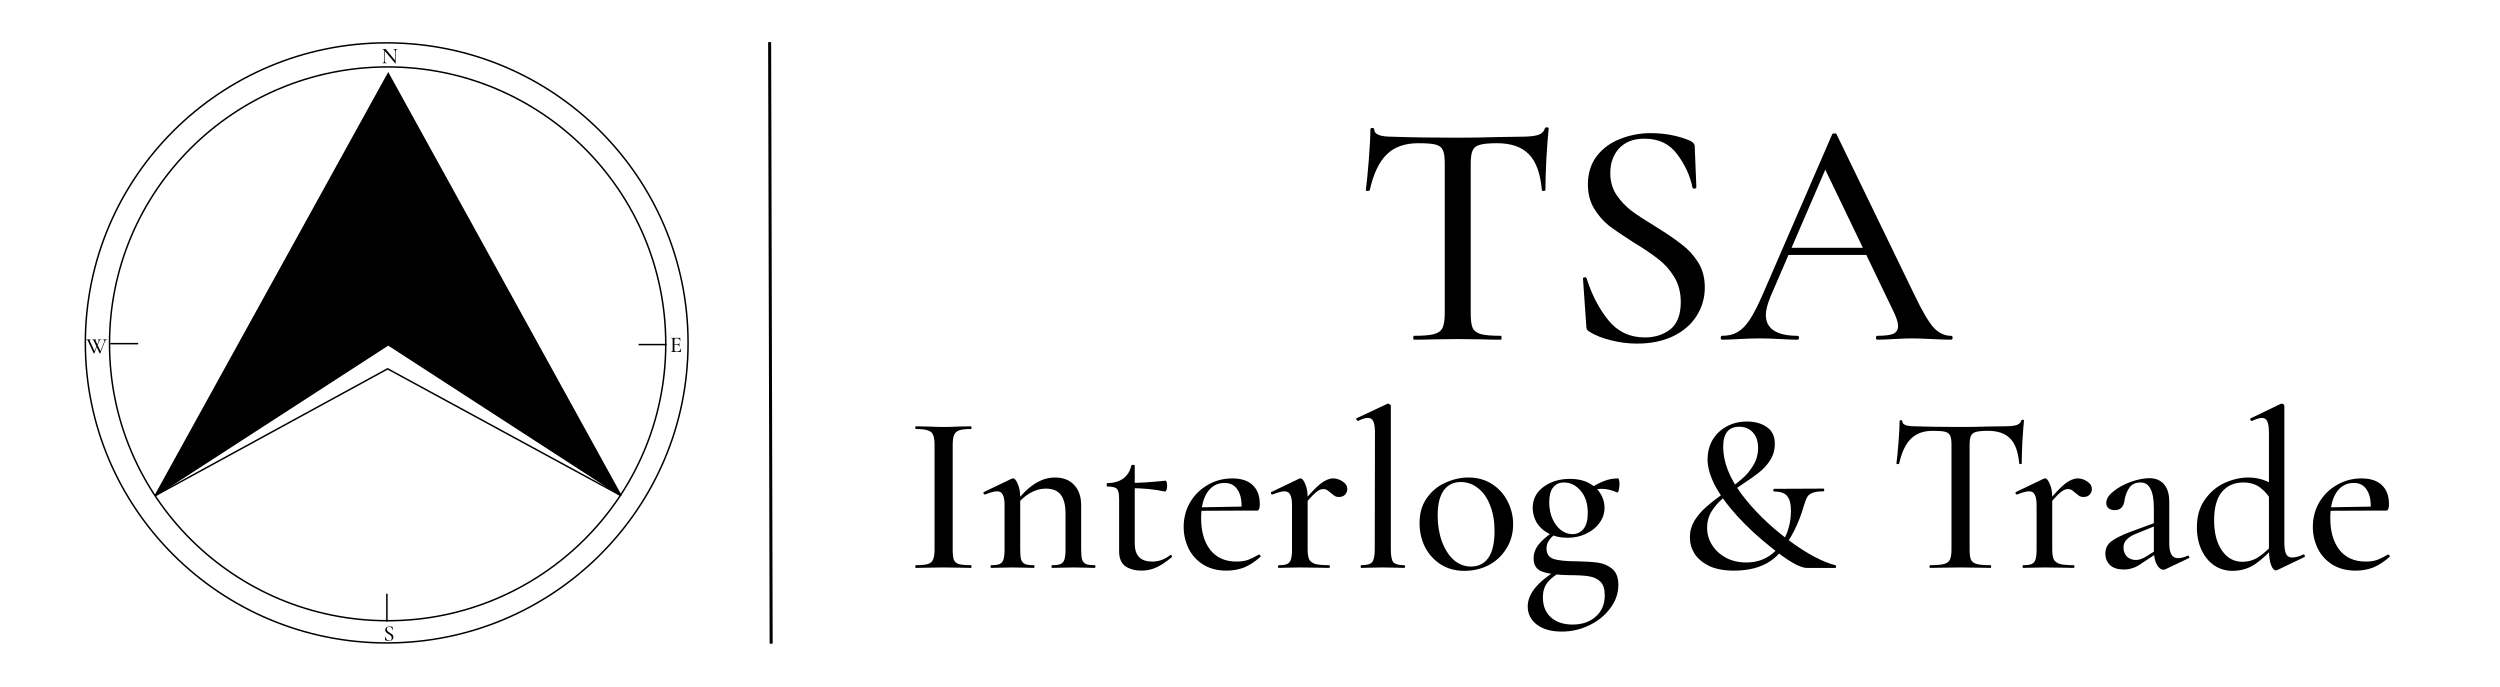 <svg width="1655" height="455" viewBox="0 0 1655 455" fill="none" xmlns="http://www.w3.org/2000/svg">
<rect width="1655" height="455" fill="white"/>
<path d="M440.73 227.612C440.73 328.848 358.301 410.92 256.614 410.92C154.928 410.92 72.499 328.848 72.499 227.612C72.499 126.376 154.928 44.305 256.614 44.305C358.301 44.305 440.73 126.376 440.73 227.612Z" stroke="black"/>
<path d="M455.5 227.001C455.5 336.696 366.183 425.625 256 425.625C145.817 425.625 56.5 336.696 56.5 227.001C56.5 117.305 145.817 28.376 256 28.376C366.183 28.376 455.5 117.305 455.5 227.001Z" stroke="black"/>
<path d="M257.011 48.71L102.77 328.097L257.011 228.218L411.077 328.097L257.011 48.71Z" fill="black" stroke="black"/>
<path d="M102.769 328.095L256.615 244.156L411.076 328.095" stroke="black"/>
<line x1="256.115" y1="411.422" x2="256.115" y2="393.041" stroke="black"/>
<line x1="441.231" y1="228.113" x2="422.77" y2="228.113" stroke="black"/>
<line x1="73" y1="227.496" x2="91.462" y2="227.496" stroke="black"/>
<path d="M509.5 27.877L510.5 426.127" stroke="black" stroke-width="2"/>
<path d="M938.792 94.807C929.905 94.807 922.954 97.315 917.937 102.332C912.92 107.205 909.194 115.089 906.757 125.982C906.614 126.268 906.112 126.412 905.252 126.412C904.535 126.412 904.177 126.197 904.177 125.767C904.75 121.753 905.395 115.232 906.112 106.202C906.829 97.172 907.187 90.364 907.187 85.777C907.187 85.06 907.617 84.702 908.477 84.702C909.337 84.702 909.767 85.06 909.767 85.777C909.767 88.93 913.709 90.507 921.592 90.507C933.919 90.937 948.324 91.152 964.807 91.152C973.264 91.152 982.222 91.008 991.682 90.722L1006.3 90.507C1011.61 90.507 1015.48 90.148 1017.91 89.432C1020.35 88.715 1021.93 87.282 1022.64 85.132C1022.79 84.558 1023.22 84.272 1023.93 84.272C1024.79 84.272 1025.22 84.558 1025.22 85.132C1024.79 89.145 1024.29 95.595 1023.72 104.482C1023.29 113.368 1023.07 120.463 1023.07 125.767C1023.07 126.197 1022.64 126.412 1021.78 126.412C1021.07 126.412 1020.71 126.197 1020.71 125.767C1019.7 114.73 1016.84 106.847 1012.11 102.117C1007.38 97.243 1000.35 94.807 991.037 94.807C985.734 94.807 981.935 95.165 979.642 95.882C977.349 96.455 975.772 97.674 974.912 99.537C974.052 101.257 973.622 104.195 973.622 108.352V207.467C973.622 211.91 974.052 215.135 974.912 217.142C975.915 219.149 977.779 220.51 980.502 221.227C983.225 221.944 987.597 222.302 993.617 222.302C993.904 222.302 994.047 222.732 994.047 223.592C994.047 224.452 993.904 224.882 993.617 224.882C988.6 224.882 984.659 224.81 981.792 224.667L964.807 224.452L948.252 224.667C945.385 224.81 941.372 224.882 936.212 224.882C935.782 224.882 935.567 224.452 935.567 223.592C935.567 222.732 935.782 222.302 936.212 222.302C942.089 222.302 946.389 221.944 949.112 221.227C951.979 220.51 953.914 219.149 954.917 217.142C955.92 214.992 956.422 211.767 956.422 207.467V107.922C956.422 103.908 955.992 101.042 955.132 99.322C954.272 97.459 952.624 96.24 950.187 95.667C947.894 95.094 944.095 94.807 938.792 94.807ZM1066.01 114.587C1066.01 120.033 1067.37 124.835 1070.1 128.992C1072.82 133.005 1076.12 136.517 1079.99 139.527C1083.86 142.394 1089.23 145.905 1096.11 150.062C1103.28 154.505 1108.94 158.375 1113.1 161.672C1117.4 164.825 1121.05 168.767 1124.06 173.497C1127.07 178.227 1128.58 183.817 1128.58 190.267C1128.58 197.29 1126.71 203.669 1122.99 209.402C1119.4 214.992 1114.17 219.435 1107.29 222.732C1100.55 225.885 1092.67 227.462 1083.64 227.462C1077.91 227.462 1072.25 226.745 1066.66 225.312C1061.07 224.022 1056.19 222.087 1052.04 219.507C1051.32 219.077 1050.82 218.575 1050.53 218.002C1050.24 217.429 1050.1 216.569 1050.1 215.422L1047.95 184.677C1047.81 184.104 1048.09 183.745 1048.81 183.602C1049.67 183.459 1050.17 183.674 1050.32 184.247C1053.76 195.14 1058.56 204.385 1064.72 211.982C1070.88 219.579 1078.91 223.377 1088.8 223.377C1095.54 223.377 1101.2 221.585 1105.79 218.002C1110.37 214.275 1112.67 208.255 1112.67 199.942C1112.67 193.635 1111.23 188.117 1108.37 183.387C1105.5 178.657 1101.99 174.715 1097.83 171.562C1093.67 168.265 1088.16 164.538 1081.28 160.382C1074.54 156.082 1069.16 152.427 1065.15 149.417C1061.28 146.263 1057.98 142.465 1055.26 138.022C1052.54 133.435 1051.18 128.132 1051.18 122.112C1051.18 114.802 1053.11 108.567 1056.98 103.407C1060.99 98.247 1066.15 94.448 1072.46 92.012C1078.91 89.432 1085.65 88.142 1092.67 88.142C1102.13 88.142 1110.8 89.79 1118.69 93.087C1120.84 94.09 1121.91 95.38 1121.91 96.957L1122.99 123.832C1122.99 124.405 1122.56 124.763 1121.7 124.907C1120.98 124.907 1120.55 124.62 1120.41 124.047C1118.83 116.307 1115.46 108.997 1110.3 102.117C1105.28 95.237 1098.05 91.797 1088.59 91.797C1081.42 91.797 1075.83 93.947 1071.82 98.247C1067.95 102.547 1066.01 107.993 1066.01 114.587ZM1182.98 164.037H1241.46L1242.96 168.767H1180.4L1182.98 164.037ZM1291.55 222.302C1292.27 222.302 1292.63 222.732 1292.63 223.592C1292.63 224.452 1292.27 224.882 1291.55 224.882C1288.83 224.882 1284.6 224.739 1278.87 224.452C1272.85 224.165 1268.55 224.022 1265.97 224.022C1262.67 224.022 1258.58 224.165 1253.71 224.452C1248.84 224.739 1245.18 224.882 1242.75 224.882C1242.17 224.882 1241.89 224.452 1241.89 223.592C1241.89 222.732 1242.17 222.302 1242.75 222.302C1247.62 222.302 1251.13 221.872 1253.28 221.012C1255.43 220.009 1256.51 218.289 1256.51 215.852C1256.51 213.415 1255.43 210.047 1253.28 205.747L1207.06 109.642L1213.94 99.322L1172.01 196.502C1170 201.375 1169 205.389 1169 208.542C1169 213.129 1170.79 216.569 1174.38 218.862C1177.96 221.155 1183.12 222.302 1189.86 222.302C1190.57 222.302 1190.93 222.732 1190.93 223.592C1190.93 224.452 1190.57 224.882 1189.86 224.882C1187.28 224.882 1183.55 224.739 1178.68 224.452C1173.23 224.165 1168.5 224.022 1164.49 224.022C1160.76 224.022 1156.32 224.165 1151.16 224.452C1146.57 224.739 1142.84 224.882 1139.98 224.882C1139.4 224.882 1139.12 224.452 1139.12 223.592C1139.12 222.732 1139.4 222.302 1139.98 222.302C1143.99 222.302 1147.36 221.514 1150.08 219.937C1152.95 218.36 1155.67 215.637 1158.25 211.767C1160.83 207.897 1163.77 202.164 1167.07 194.567L1212.86 89.002C1213 88.572 1213.51 88.357 1214.37 88.357C1215.23 88.213 1215.73 88.428 1215.87 89.002L1267.47 195.427C1272.49 205.89 1276.64 212.985 1279.94 216.712C1283.38 220.439 1287.25 222.302 1291.55 222.302Z" fill="black"/>
<path d="M630.681 363.804C630.681 366.904 630.931 369.154 631.431 370.554C632.031 371.954 633.131 372.904 634.731 373.404C636.431 373.904 639.131 374.154 642.831 374.154C643.031 374.154 643.131 374.454 643.131 375.054C643.131 375.654 643.031 375.954 642.831 375.954C639.631 375.954 637.131 375.904 635.331 375.804L624.531 375.654L614.031 375.804C612.131 375.904 609.531 375.954 606.231 375.954C606.031 375.954 605.931 375.654 605.931 375.054C605.931 374.454 606.031 374.154 606.231 374.154C609.831 374.154 612.481 373.904 614.181 373.404C615.881 372.904 617.031 371.954 617.631 370.554C618.331 369.054 618.681 366.804 618.681 363.804V294.354C618.681 291.354 618.331 289.154 617.631 287.754C617.031 286.354 615.881 285.404 614.181 284.904C612.481 284.304 609.831 284.004 606.231 284.004C606.031 284.004 605.931 283.704 605.931 283.104C605.931 282.504 606.031 282.204 606.231 282.204L614.031 282.354C618.431 282.554 621.931 282.654 624.531 282.654C627.431 282.654 631.081 282.554 635.481 282.354L642.831 282.204C643.031 282.204 643.131 282.504 643.131 283.104C643.131 283.704 643.031 284.004 642.831 284.004C639.231 284.004 636.581 284.304 634.881 284.904C633.281 285.504 632.181 286.554 631.581 288.054C630.981 289.454 630.681 291.654 630.681 294.654V363.804ZM696.526 375.954C696.226 375.954 696.076 375.654 696.076 375.054C696.076 374.454 696.226 374.154 696.526 374.154C699.026 374.154 700.876 373.904 702.076 373.404C703.376 372.804 704.226 371.804 704.626 370.404C705.126 368.904 705.376 366.704 705.376 363.804V340.254C705.376 334.454 704.326 330.204 702.226 327.504C700.126 324.804 696.776 323.454 692.176 323.454C688.676 323.454 685.126 324.504 681.526 326.604C678.026 328.704 675.026 331.504 672.526 335.004L671.926 333.204C680.326 321.804 689.126 316.104 698.326 316.104C703.826 316.104 708.076 317.754 711.076 321.054C714.176 324.254 715.726 328.754 715.726 334.554V363.804C715.726 366.704 715.926 368.904 716.326 370.404C716.826 371.804 717.676 372.804 718.876 373.404C720.176 373.904 722.126 374.154 724.726 374.154C725.026 374.154 725.176 374.454 725.176 375.054C725.176 375.654 725.026 375.954 724.726 375.954C722.326 375.954 720.376 375.904 718.876 375.804L710.626 375.654L702.376 375.804C700.876 375.904 698.926 375.954 696.526 375.954ZM656.176 375.954C655.876 375.954 655.726 375.654 655.726 375.054C655.726 374.454 655.876 374.154 656.176 374.154C658.676 374.154 660.526 373.904 661.726 373.404C663.026 372.804 663.876 371.804 664.276 370.404C664.776 368.904 665.026 366.704 665.026 363.804V334.554C665.026 331.254 664.626 328.904 663.826 327.504C663.126 326.004 661.876 325.254 660.076 325.254C658.376 325.254 655.726 325.954 652.126 327.354H651.826C651.526 327.354 651.276 327.104 651.076 326.604C650.976 326.104 651.076 325.804 651.376 325.704L669.826 316.854L670.726 316.704C671.726 316.704 672.726 317.904 673.726 320.304C674.826 322.604 675.376 325.654 675.376 329.454V363.804C675.376 366.704 675.576 368.904 675.976 370.404C676.476 371.804 677.326 372.804 678.526 373.404C679.826 373.904 681.776 374.154 684.376 374.154C684.676 374.154 684.826 374.454 684.826 375.054C684.826 375.654 684.676 375.954 684.376 375.954C681.976 375.954 680.026 375.904 678.526 375.804L670.276 375.654L661.876 375.804C660.476 375.904 658.576 375.954 656.176 375.954ZM755.705 377.754C751.505 377.754 747.955 376.804 745.055 374.904C742.255 372.904 740.855 369.604 740.855 365.004V330.354C740.855 326.854 740.355 324.604 739.355 323.604C738.455 322.604 736.355 322.104 733.055 322.104C732.755 322.104 732.605 321.704 732.605 320.904C732.605 320.204 732.755 319.854 733.055 319.854C737.455 319.754 741.005 318.704 743.705 316.704C746.405 314.604 748.155 311.754 748.955 308.154C749.055 307.854 749.455 307.704 750.155 307.704C750.855 307.704 751.205 307.854 751.205 308.154V359.904C751.205 367.804 755.055 371.754 762.755 371.754C767.055 371.754 771.005 370.354 774.605 367.554C774.705 367.454 774.855 367.404 775.055 367.404C775.355 367.404 775.605 367.604 775.805 368.004C776.005 368.404 775.955 368.704 775.655 368.904C771.955 372.004 768.555 374.254 765.455 375.654C762.355 377.054 759.105 377.754 755.705 377.754ZM771.155 325.404C764.455 323.904 756.705 323.154 747.905 323.154V319.704C754.205 319.704 762.105 319.204 771.605 318.204C771.905 318.204 772.155 318.554 772.355 319.254C772.555 319.954 772.655 320.754 772.655 321.654C772.655 322.554 772.505 323.454 772.205 324.354C771.905 325.154 771.555 325.504 771.155 325.404ZM811.939 377.754C806.039 377.754 800.939 376.454 796.639 373.854C792.339 371.154 789.089 367.604 786.889 363.204C784.689 358.704 783.589 353.904 783.589 348.804C783.589 342.904 784.989 337.504 787.789 332.604C790.689 327.704 794.589 323.854 799.489 321.054C804.389 318.154 809.839 316.704 815.839 316.704C821.739 316.704 826.239 318.204 829.339 321.204C832.439 324.104 833.989 328.304 833.989 333.804C833.989 336.604 833.389 338.004 832.189 338.004H821.839C822.239 332.104 821.439 327.604 819.439 324.504C817.539 321.304 814.639 319.704 810.739 319.704C805.839 319.704 801.989 321.804 799.189 326.004C796.489 330.104 795.139 335.754 795.139 342.954C795.139 351.754 797.139 358.754 801.139 363.954C805.239 369.154 811.039 371.754 818.539 371.754C821.439 371.754 823.939 371.404 826.039 370.704C828.139 369.904 830.589 368.704 833.389 367.104H833.539C833.839 367.104 834.089 367.304 834.289 367.704C834.589 368.004 834.639 368.304 834.439 368.604C830.839 371.804 827.239 374.154 823.639 375.654C820.039 377.054 816.139 377.754 811.939 377.754ZM791.539 335.904L825.139 335.304V338.004L791.689 338.154L791.539 335.904ZM861.459 333.654C866.859 327.154 871.059 322.704 874.059 320.304C877.159 317.904 879.959 316.704 882.459 316.704C884.759 316.704 886.909 317.404 888.909 318.804C890.909 320.104 891.909 321.704 891.909 323.604C891.909 325.104 891.409 326.404 890.409 327.504C889.409 328.504 888.059 329.004 886.359 329.004C885.259 329.004 884.359 328.804 883.659 328.404C882.959 327.904 882.059 327.204 880.959 326.304C879.959 325.404 879.109 324.754 878.409 324.354C877.809 323.954 876.959 323.754 875.859 323.754C874.459 323.754 872.859 324.504 871.059 326.004C869.359 327.404 866.459 330.504 862.359 335.304L861.459 333.654ZM846.459 375.954C846.159 375.954 846.009 375.654 846.009 375.054C846.009 374.454 846.159 374.154 846.459 374.154C848.959 374.154 850.809 373.904 852.009 373.404C853.309 372.804 854.159 371.804 854.559 370.404C855.059 368.904 855.309 366.704 855.309 363.804V334.554C855.309 331.254 854.909 328.904 854.109 327.504C853.409 326.004 852.159 325.254 850.359 325.254C848.659 325.254 846.009 325.954 842.409 327.354H842.109C841.809 327.354 841.559 327.104 841.359 326.604C841.259 326.104 841.359 325.804 841.659 325.704L860.109 316.854L861.009 316.704C862.009 316.704 863.009 317.904 864.009 320.304C865.109 322.604 865.659 325.654 865.659 329.454V363.804C865.659 366.704 866.009 368.904 866.709 370.404C867.509 371.804 868.909 372.804 870.909 373.404C872.909 373.904 875.909 374.154 879.909 374.154C880.209 374.154 880.359 374.454 880.359 375.054C880.359 375.654 880.209 375.954 879.909 375.954C876.609 375.954 873.959 375.904 871.959 375.804L860.559 375.654L852.159 375.804C850.759 375.904 848.859 375.954 846.459 375.954ZM901.08 375.954C900.88 375.954 900.78 375.654 900.78 375.054C900.78 374.454 900.88 374.154 901.08 374.154C904.78 374.154 907.18 373.504 908.28 372.204C909.48 370.804 910.08 368.004 910.08 363.804L910.23 286.704C910.23 283.104 909.88 280.554 909.18 279.054C908.48 277.454 907.28 276.654 905.58 276.654C903.88 276.654 901.73 277.304 899.13 278.604H898.98C898.58 278.604 898.23 278.354 897.93 277.854C897.73 277.254 897.83 276.904 898.23 276.804L918.33 267.354L918.93 267.204C919.23 267.204 919.58 267.354 919.98 267.654C920.48 267.954 920.73 268.304 920.73 268.704V363.804C920.73 368.004 921.28 370.804 922.38 372.204C923.58 373.504 925.98 374.154 929.58 374.154C929.98 374.154 930.18 374.454 930.18 375.054C930.18 375.654 929.98 375.954 929.58 375.954C927.28 375.954 925.43 375.904 924.03 375.804L915.33 375.654L906.93 375.804C905.53 375.904 903.58 375.954 901.08 375.954ZM969.441 377.904C963.541 377.904 958.341 376.504 953.841 373.704C949.341 370.804 945.841 366.954 943.341 362.154C940.941 357.254 939.741 351.954 939.741 346.254C939.741 339.754 941.341 334.254 944.541 329.754C947.741 325.154 951.841 321.754 956.841 319.554C961.841 317.254 966.941 316.104 972.141 316.104C978.041 316.104 983.241 317.554 987.741 320.454C992.241 323.354 995.691 327.204 998.091 332.004C1000.49 336.704 1001.69 341.704 1001.69 347.004C1001.69 353.104 1000.19 358.504 997.191 363.204C994.291 367.904 990.391 371.554 985.491 374.154C980.591 376.654 975.241 377.904 969.441 377.904ZM973.791 375.054C978.791 375.054 982.641 373.104 985.341 369.204C988.041 365.304 989.391 359.404 989.391 351.504C989.391 345.004 988.391 339.304 986.391 334.404C984.491 329.504 981.841 325.754 978.441 323.154C975.041 320.454 971.241 319.104 967.041 319.104C962.141 319.104 958.341 321.004 955.641 324.804C953.041 328.504 951.741 334.004 951.741 341.304C951.741 347.604 952.691 353.354 954.591 358.554C956.491 363.654 959.091 367.704 962.391 370.704C965.791 373.604 969.591 375.054 973.791 375.054ZM1033.85 418.104C1026.95 418.104 1021.45 416.554 1017.35 413.454C1013.35 410.354 1011.35 406.354 1011.35 401.454C1011.35 392.854 1018.45 384.454 1032.65 376.254L1034.3 378.054C1030.1 380.254 1026.9 382.654 1024.7 385.254C1022.5 387.854 1021.4 391.254 1021.4 395.454C1021.4 401.054 1023.15 405.454 1026.65 408.654C1030.25 411.854 1035.05 413.454 1041.05 413.454C1047.35 413.454 1052.45 411.704 1056.35 408.204C1060.35 404.704 1062.35 400.004 1062.35 394.104C1062.35 390.004 1061.4 387.004 1059.5 385.104C1057.6 383.204 1055.05 382.004 1051.85 381.504C1048.75 381.004 1044.4 380.754 1038.8 380.754C1031.1 380.654 1025.25 379.904 1021.25 378.504C1017.25 377.204 1015.25 374.254 1015.25 369.654C1015.25 366.354 1016.35 363.304 1018.55 360.504C1020.75 357.704 1024.1 354.804 1028.6 351.804L1030.25 353.004C1027.95 354.704 1026.3 356.354 1025.3 357.954C1024.3 359.454 1023.8 361.204 1023.8 363.204C1023.8 366.604 1025.3 368.854 1028.3 369.954C1031.4 371.054 1036.85 371.604 1044.65 371.604C1050.15 371.704 1054.6 372.004 1058 372.504C1061.5 373.004 1064.6 374.354 1067.3 376.554C1070 378.854 1071.35 382.404 1071.35 387.204C1071.35 392.704 1069.6 397.804 1066.1 402.504C1062.6 407.304 1057.95 411.104 1052.15 413.904C1046.45 416.704 1040.35 418.104 1033.85 418.104ZM1037.75 356.004C1033.05 356.004 1028.95 355.104 1025.45 353.304C1021.95 351.504 1019.25 349.104 1017.35 346.104C1015.55 343.004 1014.65 339.704 1014.65 336.204C1014.65 330.504 1017 325.904 1021.7 322.404C1026.5 318.804 1032.4 317.004 1039.4 317.004C1044.2 317.004 1048.3 317.904 1051.7 319.704C1055.2 321.504 1057.8 323.854 1059.5 326.754C1061.3 329.654 1062.2 332.754 1062.2 336.054C1062.2 339.754 1061.1 343.104 1058.9 346.104C1056.8 349.104 1053.85 351.504 1050.05 353.304C1046.35 355.104 1042.25 356.004 1037.75 356.004ZM1040.9 353.604C1043.9 353.604 1046.35 352.454 1048.25 350.154C1050.15 347.854 1051.1 344.354 1051.1 339.654C1051.1 333.454 1049.55 328.554 1046.45 324.954C1043.35 321.254 1039.65 319.404 1035.35 319.404C1032.25 319.404 1029.85 320.504 1028.15 322.704C1026.45 324.804 1025.6 328.054 1025.6 332.454C1025.6 336.754 1026.35 340.504 1027.85 343.704C1029.35 346.904 1031.25 349.354 1033.55 351.054C1035.95 352.754 1038.4 353.604 1040.9 353.604ZM1052.15 323.604C1055.65 321.304 1058.85 319.604 1061.75 318.504C1064.65 317.304 1067.8 316.704 1071.2 316.704C1071.5 316.704 1071.7 317.104 1071.8 317.904C1072 318.604 1072.1 319.404 1072.1 320.304C1072.1 321.604 1071.95 322.954 1071.65 324.354C1071.35 325.654 1071 326.204 1070.6 326.004C1066.9 324.404 1063.45 323.604 1060.25 323.604C1058.15 323.604 1055.8 324.004 1053.2 324.804L1052 328.554L1052.15 323.604ZM1163.85 296.604C1163.85 292.204 1162.7 288.754 1160.4 286.254C1158.1 283.754 1155.1 282.504 1151.4 282.504C1144.3 282.504 1140.75 286.904 1140.75 295.704C1140.75 305.704 1144.75 316.104 1152.75 326.904C1160.85 337.704 1171.05 347.754 1183.35 357.054C1189.75 361.854 1195.7 365.704 1201.2 368.604C1206.8 371.504 1211.4 373.354 1215 374.154C1215.4 374.254 1215.55 374.604 1215.45 375.204C1215.45 375.704 1215.3 375.954 1215 375.954H1196.1C1191.4 375.954 1183.2 371.154 1171.5 361.554C1163.9 355.554 1156.7 348.854 1149.9 341.454C1143.2 334.054 1138.15 327.004 1134.75 320.304C1131.85 314.304 1130.4 308.904 1130.4 304.104C1130.4 299.504 1131.45 295.304 1133.55 291.504C1135.75 287.704 1138.8 284.704 1142.7 282.504C1146.7 280.204 1151.3 279.054 1156.5 279.054C1161.7 279.054 1166.05 280.254 1169.55 282.654C1173.15 285.054 1174.95 288.804 1174.95 293.904C1174.95 297.804 1173.95 301.354 1171.95 304.554C1169.95 307.654 1167.45 310.404 1164.45 312.804C1161.55 315.104 1157.65 317.854 1152.75 321.054C1147.65 324.454 1143.6 327.404 1140.6 329.904C1137.7 332.304 1135.2 335.154 1133.1 338.454C1131.1 341.654 1130.1 345.304 1130.1 349.404C1130.1 353.504 1131.2 357.304 1133.4 360.804C1135.6 364.304 1138.65 367.104 1142.55 369.204C1146.45 371.304 1150.95 372.354 1156.05 372.354C1161.95 372.354 1167.1 370.854 1171.5 367.854C1176 364.754 1179.45 360.604 1181.85 355.404C1184.35 350.104 1185.6 344.304 1185.6 338.004C1185.6 333.704 1184.8 330.554 1183.2 328.554C1181.7 326.454 1178.8 325.404 1174.5 325.404C1174.2 325.404 1174 325.104 1173.9 324.504C1173.9 323.904 1174.1 323.604 1174.5 323.604L1207.2 323.454C1207.5 323.454 1207.65 323.754 1207.65 324.354C1207.65 324.954 1207.5 325.254 1207.2 325.254C1203.9 325.254 1201.45 325.604 1199.85 326.304C1198.25 326.904 1197.1 327.804 1196.4 329.004C1195.7 330.204 1194.95 332.154 1194.15 334.854C1190.75 346.654 1185.65 356.754 1178.85 365.154C1172.05 373.554 1161.7 377.754 1147.8 377.754C1141.4 377.754 1136 376.754 1131.6 374.754C1127.3 372.654 1124.05 369.954 1121.85 366.654C1119.75 363.254 1118.7 359.604 1118.7 355.704C1118.7 351.704 1119.7 348.054 1121.7 344.754C1123.8 341.354 1126.35 338.354 1129.35 335.754C1132.35 333.054 1136.3 329.954 1141.2 326.454C1146.2 322.754 1150.2 319.604 1153.2 317.004C1156.2 314.404 1158.7 311.404 1160.7 308.004C1162.8 304.504 1163.85 300.704 1163.85 296.604ZM1279.58 285.204C1273.38 285.204 1268.53 286.954 1265.03 290.454C1261.53 293.854 1258.93 299.354 1257.23 306.954C1257.13 307.154 1256.78 307.254 1256.18 307.254C1255.68 307.254 1255.43 307.104 1255.43 306.804C1255.83 304.004 1256.28 299.454 1256.78 293.154C1257.28 286.854 1257.53 282.104 1257.53 278.904C1257.53 278.404 1257.83 278.154 1258.43 278.154C1259.03 278.154 1259.33 278.404 1259.33 278.904C1259.33 281.104 1262.08 282.204 1267.58 282.204C1276.18 282.504 1286.23 282.654 1297.73 282.654C1303.63 282.654 1309.88 282.554 1316.48 282.354L1326.68 282.204C1330.38 282.204 1333.08 281.954 1334.78 281.454C1336.48 280.954 1337.58 279.954 1338.08 278.454C1338.18 278.054 1338.48 277.854 1338.98 277.854C1339.58 277.854 1339.88 278.054 1339.88 278.454C1339.58 281.254 1339.23 285.754 1338.83 291.954C1338.53 298.154 1338.38 303.104 1338.38 306.804C1338.38 307.104 1338.08 307.254 1337.48 307.254C1336.98 307.254 1336.73 307.104 1336.73 306.804C1336.03 299.104 1334.03 293.604 1330.73 290.304C1327.43 286.904 1322.53 285.204 1316.03 285.204C1312.33 285.204 1309.68 285.454 1308.08 285.954C1306.48 286.354 1305.38 287.204 1304.78 288.504C1304.18 289.704 1303.88 291.754 1303.88 294.654V363.804C1303.88 366.904 1304.18 369.154 1304.78 370.554C1305.48 371.954 1306.78 372.904 1308.68 373.404C1310.58 373.904 1313.63 374.154 1317.83 374.154C1318.03 374.154 1318.13 374.454 1318.13 375.054C1318.13 375.654 1318.03 375.954 1317.83 375.954C1314.33 375.954 1311.58 375.904 1309.58 375.804L1297.73 375.654L1286.18 375.804C1284.18 375.904 1281.38 375.954 1277.78 375.954C1277.48 375.954 1277.33 375.654 1277.33 375.054C1277.33 374.454 1277.48 374.154 1277.78 374.154C1281.88 374.154 1284.88 373.904 1286.78 373.404C1288.78 372.904 1290.13 371.954 1290.83 370.554C1291.53 369.054 1291.88 366.804 1291.88 363.804V294.354C1291.88 291.554 1291.58 289.554 1290.98 288.354C1290.38 287.054 1289.23 286.204 1287.53 285.804C1285.93 285.404 1283.28 285.204 1279.58 285.204ZM1354.38 333.654C1359.78 327.154 1363.98 322.704 1366.98 320.304C1370.08 317.904 1372.88 316.704 1375.38 316.704C1377.68 316.704 1379.83 317.404 1381.83 318.804C1383.83 320.104 1384.83 321.704 1384.83 323.604C1384.83 325.104 1384.33 326.404 1383.33 327.504C1382.33 328.504 1380.98 329.004 1379.28 329.004C1378.18 329.004 1377.28 328.804 1376.58 328.404C1375.88 327.904 1374.98 327.204 1373.88 326.304C1372.88 325.404 1372.03 324.754 1371.33 324.354C1370.73 323.954 1369.88 323.754 1368.78 323.754C1367.38 323.754 1365.78 324.504 1363.98 326.004C1362.28 327.404 1359.38 330.504 1355.28 335.304L1354.38 333.654ZM1339.38 375.954C1339.08 375.954 1338.93 375.654 1338.93 375.054C1338.93 374.454 1339.08 374.154 1339.38 374.154C1341.88 374.154 1343.73 373.904 1344.93 373.404C1346.23 372.804 1347.08 371.804 1347.48 370.404C1347.98 368.904 1348.23 366.704 1348.23 363.804V334.554C1348.23 331.254 1347.83 328.904 1347.03 327.504C1346.33 326.004 1345.08 325.254 1343.28 325.254C1341.58 325.254 1338.93 325.954 1335.33 327.354H1335.03C1334.73 327.354 1334.48 327.104 1334.28 326.604C1334.18 326.104 1334.28 325.804 1334.58 325.704L1353.03 316.854L1353.93 316.704C1354.93 316.704 1355.93 317.904 1356.93 320.304C1358.03 322.604 1358.58 325.654 1358.58 329.454V363.804C1358.58 366.704 1358.93 368.904 1359.63 370.404C1360.43 371.804 1361.83 372.804 1363.83 373.404C1365.83 373.904 1368.83 374.154 1372.83 374.154C1373.13 374.154 1373.28 374.454 1373.28 375.054C1373.28 375.654 1373.13 375.954 1372.83 375.954C1369.53 375.954 1366.88 375.904 1364.88 375.804L1353.48 375.654L1345.08 375.804C1343.68 375.904 1341.78 375.954 1339.38 375.954ZM1433.5 376.854C1433.1 377.054 1432.65 377.154 1432.15 377.154C1430.55 377.154 1429.1 376.004 1427.8 373.704C1426.5 371.304 1425.85 368.104 1425.85 364.104V336.654C1425.85 330.654 1425.1 326.304 1423.6 323.604C1422.2 320.804 1420.05 319.404 1417.15 319.404C1413.75 319.404 1411.25 320.554 1409.65 322.854C1408.05 325.154 1407 327.804 1406.5 330.804C1406 335.404 1403.85 337.704 1400.05 337.704C1398.15 337.704 1396.7 337.254 1395.7 336.354C1394.8 335.454 1394.35 334.304 1394.35 332.904C1394.35 330.304 1395.95 327.754 1399.15 325.254C1402.35 322.654 1406.2 320.554 1410.7 318.954C1415.3 317.354 1419.35 316.554 1422.85 316.554C1427.05 316.554 1430.3 317.904 1432.6 320.604C1434.9 323.304 1436.05 327.154 1436.05 332.154V359.754C1436.05 366.254 1437.95 369.504 1441.75 369.504C1443.65 369.504 1445.85 368.954 1448.35 367.854H1448.5C1448.9 367.854 1449.15 368.104 1449.25 368.604C1449.45 369.004 1449.35 369.304 1448.95 369.504L1433.5 376.854ZM1405.9 377.004C1402 377.004 1399 376.054 1396.9 374.154C1394.8 372.154 1393.75 369.604 1393.75 366.504C1393.75 363.104 1395.05 360.404 1397.65 358.404C1400.25 356.404 1404.45 354.304 1410.25 352.104L1427.35 345.804L1427.8 347.754L1414.15 353.304C1411.55 354.304 1409.5 355.554 1408 357.054C1406.5 358.454 1405.75 360.254 1405.75 362.454C1405.75 364.854 1406.5 366.854 1408 368.454C1409.6 369.954 1411.6 370.704 1414 370.704C1415.9 370.704 1418.05 370.004 1420.45 368.604L1429.3 363.054L1429.6 365.154L1418.65 372.354C1416.35 374.054 1414.2 375.254 1412.2 375.954C1410.2 376.654 1408.1 377.004 1405.9 377.004ZM1477.74 377.904C1473.54 377.904 1469.64 376.754 1466.04 374.454C1462.44 372.054 1459.59 368.654 1457.49 364.254C1455.39 359.854 1454.34 354.804 1454.34 349.104C1454.34 341.804 1456.09 335.704 1459.59 330.804C1463.09 325.804 1467.44 322.104 1472.64 319.704C1477.94 317.304 1483.24 316.104 1488.54 316.104C1495.04 316.104 1501.19 318.104 1506.99 322.104L1504.59 332.904C1502.19 328.504 1499.44 325.154 1496.34 322.854C1493.34 320.554 1489.59 319.404 1485.09 319.404C1479.09 319.404 1474.34 321.504 1470.84 325.704C1467.44 329.904 1465.74 336.154 1465.74 344.454C1465.74 352.854 1467.49 359.554 1470.99 364.554C1474.49 369.454 1478.94 371.904 1484.34 371.904C1488.34 371.904 1491.94 370.854 1495.14 368.754C1498.44 366.554 1501.84 363.504 1505.34 359.604L1506.69 360.804C1502.09 366.004 1497.59 370.154 1493.19 373.254C1488.79 376.354 1483.64 377.904 1477.74 377.904ZM1512.24 359.154C1512.24 362.654 1512.64 365.204 1513.44 366.804C1514.24 368.304 1515.54 369.054 1517.34 369.054C1519.64 369.054 1522.09 368.404 1524.69 367.104L1524.99 366.954C1525.29 366.954 1525.54 367.204 1525.74 367.704C1525.94 368.204 1525.89 368.554 1525.59 368.754L1507.74 377.304C1507.14 377.504 1506.79 377.604 1506.69 377.604C1505.39 377.604 1504.29 376.354 1503.39 373.854C1502.49 371.354 1502.04 368.004 1502.04 363.804V286.704C1502.04 283.104 1501.69 280.554 1500.99 279.054C1500.29 277.454 1499.09 276.654 1497.39 276.654C1495.99 276.654 1493.84 277.304 1490.94 278.604H1490.64C1490.24 278.604 1489.94 278.404 1489.74 278.004C1489.54 277.504 1489.59 277.154 1489.89 276.954L1509.84 267.354C1510.04 267.254 1510.29 267.204 1510.59 267.204C1510.89 267.204 1511.24 267.354 1511.64 267.654C1512.04 267.954 1512.24 268.304 1512.24 268.704V359.154ZM1559.45 377.754C1553.55 377.754 1548.45 376.454 1544.15 373.854C1539.85 371.154 1536.6 367.604 1534.4 363.204C1532.2 358.704 1531.1 353.904 1531.1 348.804C1531.1 342.904 1532.5 337.504 1535.3 332.604C1538.2 327.704 1542.1 323.854 1547 321.054C1551.9 318.154 1557.35 316.704 1563.35 316.704C1569.25 316.704 1573.75 318.204 1576.85 321.204C1579.95 324.104 1581.5 328.304 1581.5 333.804C1581.5 336.604 1580.9 338.004 1579.7 338.004H1569.35C1569.75 332.104 1568.95 327.604 1566.95 324.504C1565.05 321.304 1562.15 319.704 1558.25 319.704C1553.35 319.704 1549.5 321.804 1546.7 326.004C1544 330.104 1542.65 335.754 1542.65 342.954C1542.65 351.754 1544.65 358.754 1548.65 363.954C1552.75 369.154 1558.55 371.754 1566.05 371.754C1568.95 371.754 1571.45 371.404 1573.55 370.704C1575.65 369.904 1578.1 368.704 1580.9 367.104H1581.05C1581.35 367.104 1581.6 367.304 1581.8 367.704C1582.1 368.004 1582.15 368.304 1581.95 368.604C1578.35 371.804 1574.75 374.154 1571.15 375.654C1567.55 377.054 1563.65 377.754 1559.45 377.754ZM1539.05 335.904L1572.65 335.304V338.004L1539.2 338.154L1539.05 335.904Z" fill="black"/>
<path d="M444.08 233.037C444.05 233.037 444.035 233.007 444.035 232.947C444.035 232.887 444.05 232.857 444.08 232.857C444.44 232.857 444.7 232.832 444.86 232.782C445.03 232.732 445.145 232.637 445.205 232.497C445.265 232.347 445.295 232.122 445.295 231.822V224.877C445.295 224.577 445.265 224.357 445.205 224.217C445.145 224.077 445.03 223.982 444.86 223.932C444.7 223.872 444.44 223.842 444.08 223.842C444.05 223.842 444.035 223.812 444.035 223.752C444.035 223.692 444.05 223.662 444.08 223.662H450.2C450.3 223.662 450.35 223.707 450.35 223.797L450.38 225.687C450.38 225.717 450.35 225.737 450.29 225.747C450.24 225.747 450.21 225.732 450.2 225.702C450.13 225.152 449.935 224.732 449.615 224.442C449.295 224.152 448.875 224.007 448.355 224.007H447.59C447.15 224.007 446.855 224.072 446.705 224.202C446.555 224.332 446.48 224.577 446.48 224.937V231.762C446.48 232.122 446.545 232.367 446.675 232.497C446.815 232.627 447.09 232.692 447.5 232.692H448.49C449.05 232.692 449.515 232.527 449.885 232.197C450.265 231.857 450.525 231.377 450.665 230.757C450.665 230.737 450.685 230.727 450.725 230.727C450.755 230.727 450.78 230.737 450.8 230.757C450.83 230.767 450.845 230.777 450.845 230.787C450.745 231.507 450.695 232.182 450.695 232.812C450.695 232.892 450.68 232.952 450.65 232.992C450.62 233.022 450.56 233.037 450.47 233.037H444.08ZM449.63 229.587C449.63 229.157 449.505 228.842 449.255 228.642C449.015 228.432 448.63 228.327 448.1 228.327H445.91V227.982H448.13C448.64 227.982 449.015 227.897 449.255 227.727C449.495 227.547 449.615 227.272 449.615 226.902C449.615 226.882 449.64 226.872 449.69 226.872C449.75 226.872 449.78 226.882 449.78 226.902L449.765 228.162L449.78 228.837C449.8 229.157 449.81 229.407 449.81 229.587C449.81 229.607 449.78 229.617 449.72 229.617C449.66 229.617 449.63 229.607 449.63 229.587Z" fill="black"/>
<path d="M256.067 416.485C256.067 416.865 256.162 417.2 256.352 417.49C256.542 417.77 256.772 418.015 257.042 418.225C257.312 418.425 257.687 418.67 258.167 418.96C258.667 419.27 259.062 419.54 259.352 419.77C259.652 419.99 259.907 420.265 260.117 420.595C260.327 420.925 260.432 421.315 260.432 421.765C260.432 422.255 260.302 422.7 260.042 423.1C259.792 423.49 259.427 423.8 258.947 424.03C258.477 424.25 257.927 424.36 257.297 424.36C256.897 424.36 256.502 424.31 256.112 424.21C255.722 424.12 255.382 423.985 255.092 423.805C255.042 423.775 255.007 423.74 254.987 423.7C254.967 423.66 254.957 423.6 254.957 423.52L254.807 421.375C254.797 421.335 254.817 421.31 254.867 421.3C254.927 421.29 254.962 421.305 254.972 421.345C255.212 422.105 255.547 422.75 255.977 423.28C256.407 423.81 256.967 424.075 257.657 424.075C258.127 424.075 258.522 423.95 258.842 423.7C259.162 423.44 259.322 423.02 259.322 422.44C259.322 422 259.222 421.615 259.022 421.285C258.822 420.955 258.577 420.68 258.287 420.46C257.997 420.23 257.612 419.97 257.132 419.68C256.662 419.38 256.287 419.125 256.007 418.915C255.737 418.695 255.507 418.43 255.317 418.12C255.127 417.8 255.032 417.43 255.032 417.01C255.032 416.5 255.167 416.065 255.437 415.705C255.717 415.345 256.077 415.08 256.517 414.91C256.967 414.73 257.437 414.64 257.927 414.64C258.587 414.64 259.192 414.755 259.742 414.985C259.892 415.055 259.967 415.145 259.967 415.255L260.042 417.13C260.042 417.17 260.012 417.195 259.952 417.205C259.902 417.205 259.872 417.185 259.862 417.145C259.752 416.605 259.517 416.095 259.157 415.615C258.807 415.135 258.302 414.895 257.642 414.895C257.142 414.895 256.752 415.045 256.472 415.345C256.202 415.645 256.067 416.025 256.067 416.485Z" fill="black"/>
<path d="M254.351 32.834L254.741 32.864V40.154C254.741 40.674 254.836 41.059 255.026 41.309C255.226 41.559 255.526 41.684 255.926 41.684C255.946 41.684 255.956 41.714 255.956 41.774C255.956 41.834 255.946 41.864 255.926 41.864C255.666 41.864 255.466 41.859 255.326 41.849L254.561 41.834L253.751 41.849C253.601 41.859 253.381 41.864 253.091 41.864C253.071 41.864 253.061 41.834 253.061 41.774C253.061 41.714 253.071 41.684 253.091 41.684C253.521 41.684 253.836 41.559 254.036 41.309C254.246 41.059 254.351 40.674 254.351 40.154V32.834ZM261.941 42.059C261.941 42.079 261.916 42.094 261.866 42.104C261.826 42.114 261.796 42.109 261.776 42.089L254.711 33.719C254.381 33.329 254.086 33.059 253.826 32.909C253.566 32.749 253.306 32.669 253.046 32.669C253.026 32.669 253.016 32.639 253.016 32.579C253.016 32.519 253.026 32.489 253.046 32.489L253.631 32.504C253.751 32.514 253.921 32.519 254.141 32.519L254.906 32.504C255.006 32.494 255.121 32.489 255.251 32.489C255.331 32.489 255.391 32.509 255.431 32.549C255.471 32.589 255.531 32.669 255.611 32.789L255.971 33.269L261.821 40.319L261.941 42.059ZM261.941 42.059L261.566 41.594V34.214C261.566 33.694 261.471 33.309 261.281 33.059C261.091 32.799 260.796 32.669 260.396 32.669C260.376 32.669 260.366 32.639 260.366 32.579C260.366 32.519 260.376 32.489 260.396 32.489L260.996 32.504C261.296 32.524 261.551 32.534 261.761 32.534C261.941 32.534 262.201 32.524 262.541 32.504L263.171 32.489C263.191 32.489 263.201 32.519 263.201 32.579C263.201 32.639 263.191 32.669 263.171 32.669C262.351 32.669 261.941 33.184 261.941 34.214V42.059Z" fill="black"/>
<path d="M62.404 234.009C62.394 234.049 62.339 234.069 62.239 234.069C62.139 234.069 62.084 234.049 62.074 234.009L58.309 225.894C58.119 225.474 57.939 225.194 57.769 225.054C57.609 224.904 57.379 224.829 57.079 224.829C57.049 224.829 57.034 224.799 57.034 224.739C57.034 224.679 57.049 224.649 57.079 224.649L57.544 224.664C57.804 224.684 58.049 224.694 58.279 224.694C58.729 224.694 59.174 224.684 59.614 224.664C59.754 224.654 59.944 224.649 60.184 224.649C60.214 224.649 60.229 224.679 60.229 224.739C60.229 224.799 60.214 224.829 60.184 224.829C59.894 224.829 59.684 224.859 59.554 224.919C59.424 224.979 59.359 225.094 59.359 225.264C59.359 225.404 59.429 225.629 59.569 225.939L62.749 232.734L62.179 233.559L64.069 228.759L64.309 229.104L62.404 234.009ZM70.999 224.649C71.029 224.649 71.044 224.679 71.044 224.739C71.044 224.799 71.029 224.829 70.999 224.829C70.289 224.829 69.749 225.284 69.379 226.194L66.319 234.009C66.309 234.049 66.254 234.069 66.154 234.069C66.054 234.069 65.999 234.049 65.989 234.009L62.224 225.894C62.054 225.524 61.879 225.254 61.699 225.084C61.529 224.914 61.319 224.829 61.069 224.829C61.039 224.829 61.024 224.799 61.024 224.739C61.024 224.679 61.039 224.649 61.069 224.649L61.534 224.664C61.774 224.684 61.994 224.694 62.194 224.694C62.574 224.694 62.924 224.684 63.244 224.664C63.344 224.654 63.479 224.649 63.649 224.649C63.679 224.649 63.694 224.679 63.694 224.739C63.694 224.799 63.679 224.829 63.649 224.829C63.479 224.829 63.354 224.849 63.274 224.889C63.204 224.919 63.169 224.979 63.169 225.069C63.169 225.209 63.274 225.499 63.484 225.939L66.664 232.734L66.094 233.559L68.989 226.194C69.079 225.954 69.124 225.749 69.124 225.579C69.124 225.339 69.034 225.154 68.854 225.024C68.684 224.894 68.429 224.829 68.089 224.829C68.059 224.829 68.044 224.799 68.044 224.739C68.044 224.679 68.059 224.649 68.089 224.649L68.734 224.664C69.074 224.684 69.384 224.694 69.664 224.694C69.874 224.694 70.109 224.684 70.369 224.664L70.999 224.649ZM65.179 226.119C65.319 225.759 65.389 225.484 65.389 225.294C65.389 224.984 65.204 224.829 64.834 224.829C64.814 224.829 64.804 224.799 64.804 224.739C64.804 224.679 64.814 224.649 64.834 224.649L65.134 224.664C65.334 224.684 65.564 224.694 65.824 224.694C66.004 224.694 66.224 224.684 66.484 224.664L67.084 224.649C67.104 224.649 67.114 224.679 67.114 224.739C67.114 224.799 67.104 224.829 67.084 224.829C66.744 224.829 66.449 224.934 66.199 225.144C65.949 225.354 65.729 225.704 65.539 226.194L64.384 229.104L64.144 228.759L65.179 226.119Z" fill="black"/>
</svg>
